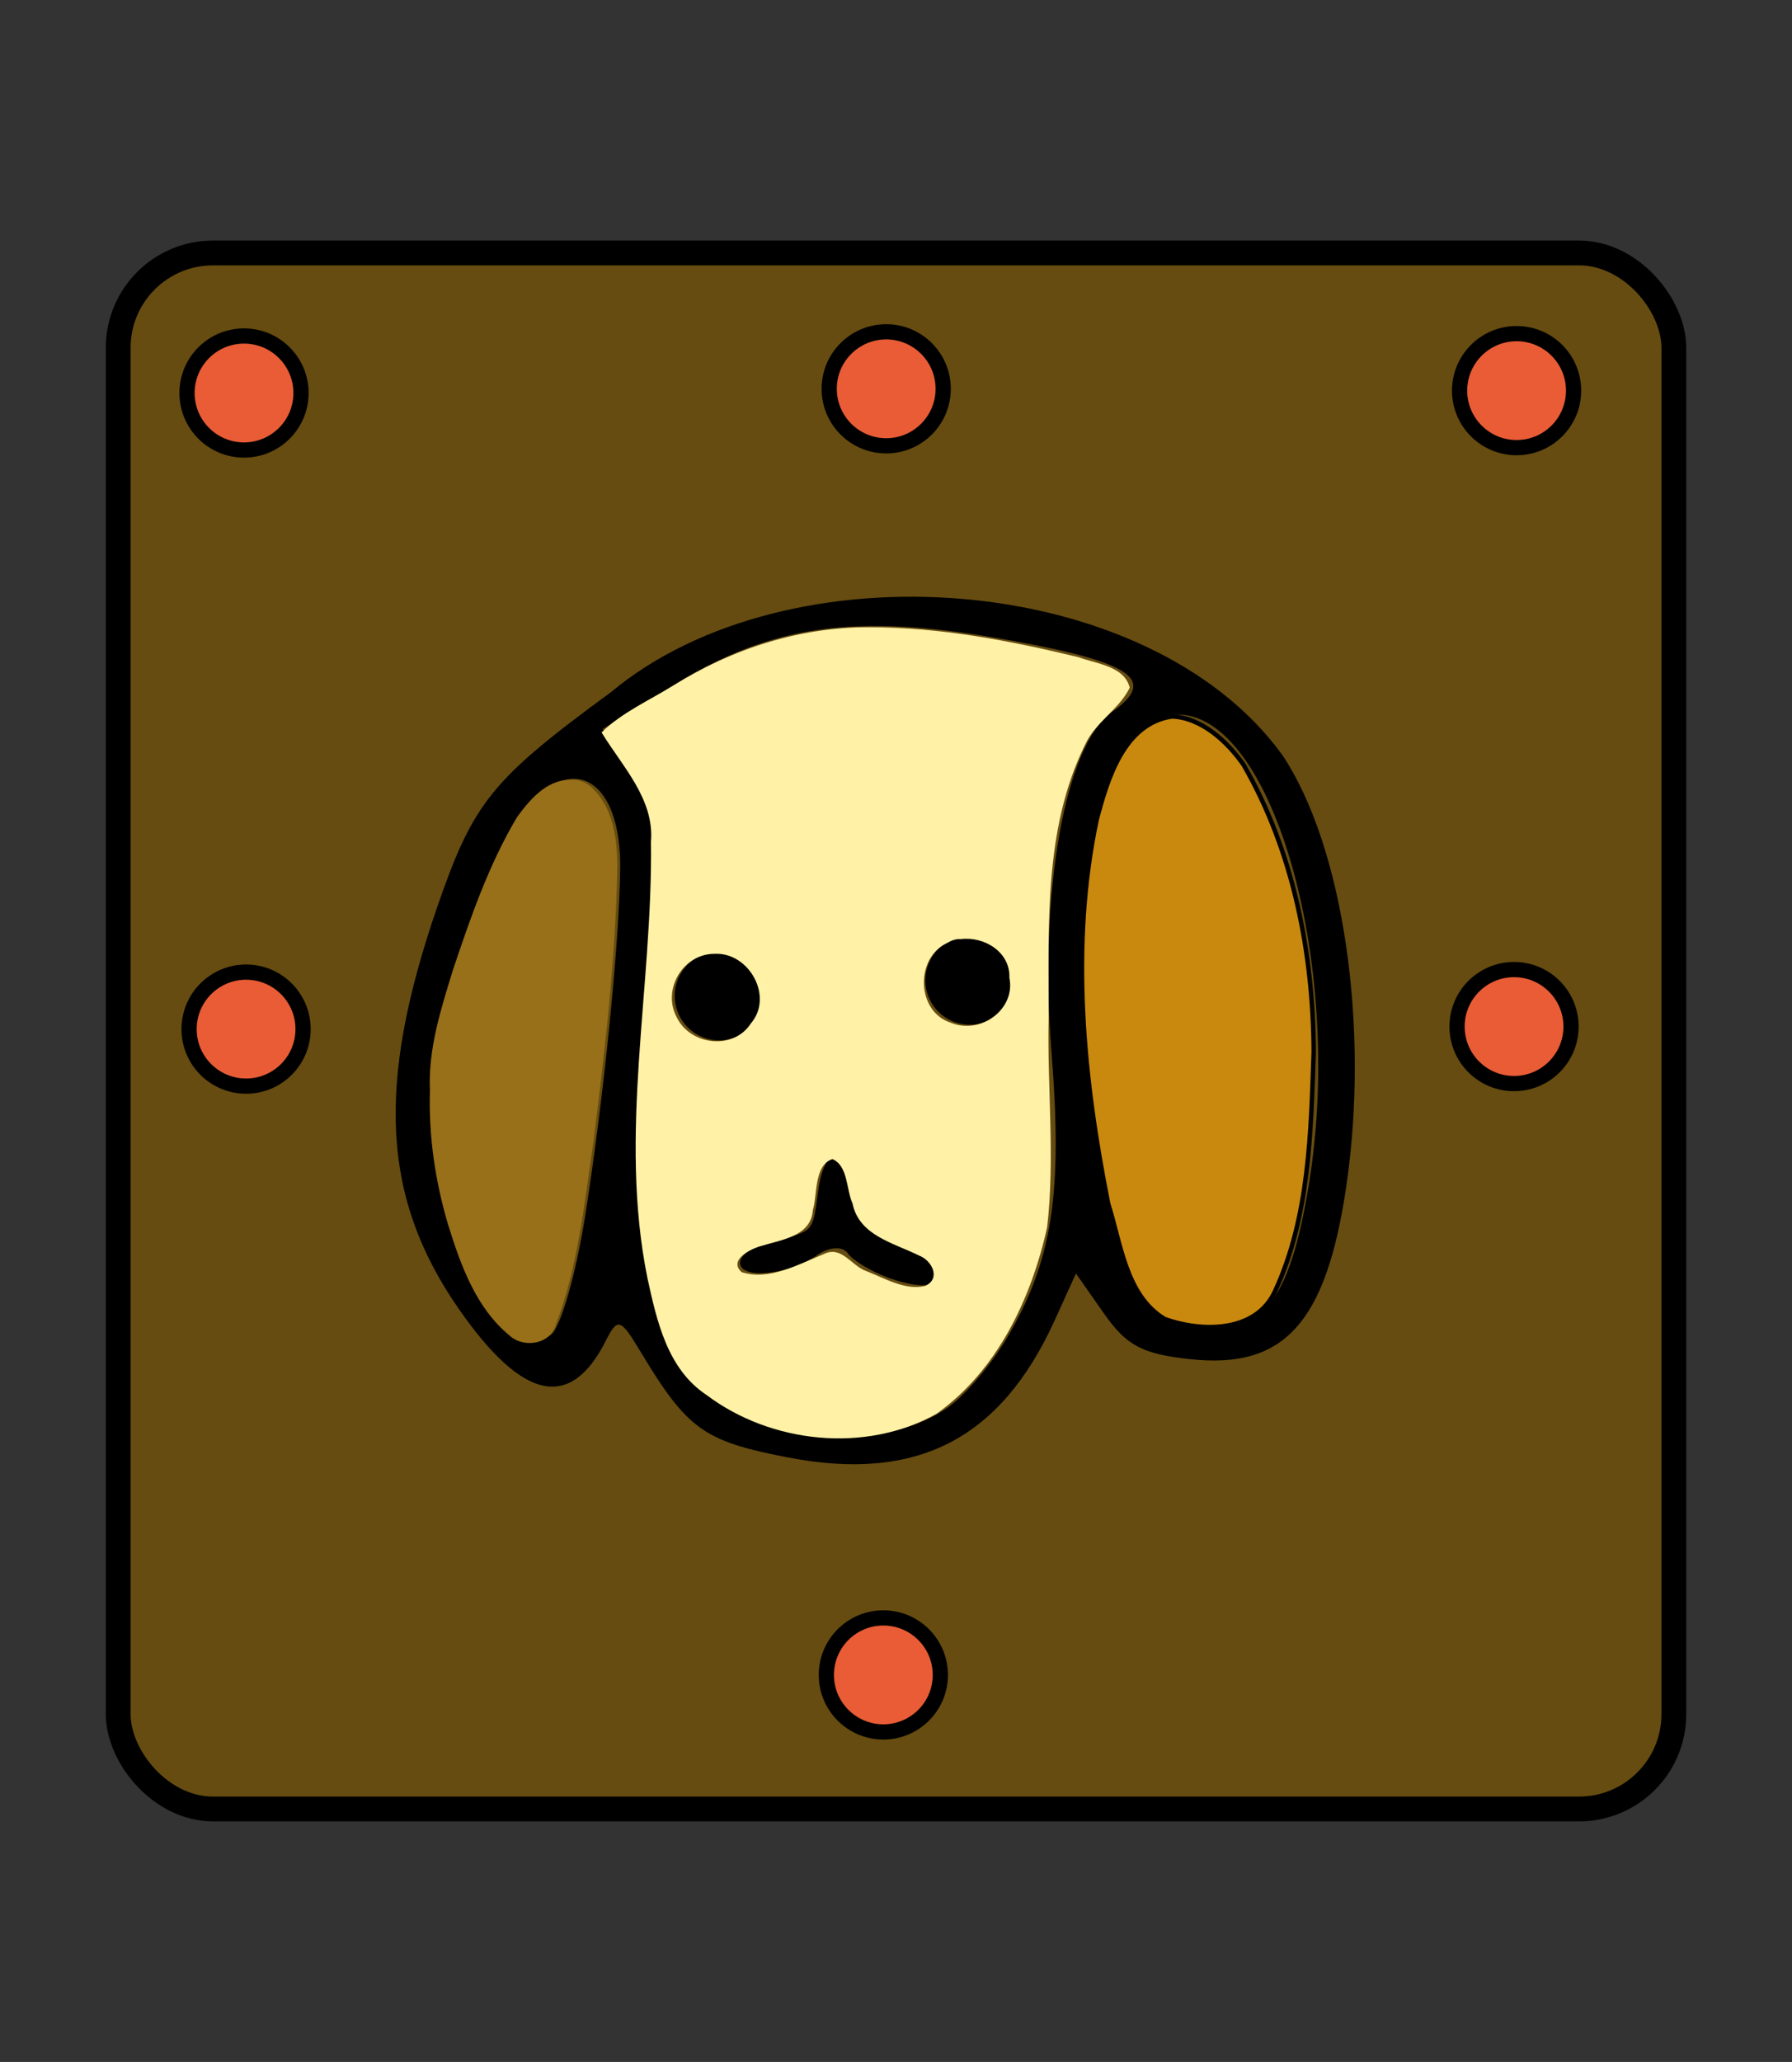 <?xml version="1.0" encoding="UTF-8" standalone="no"?>
<svg
   xmlns:dc="http://purl.org/dc/elements/1.1/"
   xmlns:cc="http://creativecommons.org/ns#"
   xmlns:rdf="http://www.w3.org/1999/02/22-rdf-syntax-ns#"
   xmlns:svg="http://www.w3.org/2000/svg"
   xmlns="http://www.w3.org/2000/svg"
   xmlns:sodipodi="http://sodipodi.sourceforge.net/DTD/sodipodi-0.dtd"
   xmlns:inkscape="http://www.inkscape.org/namespaces/inkscape"
   inkscape:version="0.92.5 (2060ec1f9f, 2020-04-08)"
   sodipodi:docname="0KI-dark.svg"
   id="svg4905"
   version="1.1"
   height="60"
   width="52.157">
  <rect width="100%" height="100%" fill="#333333" stroke="none"/>
  <defs
     id="defs4909" />
  <sodipodi:namedview
     inkscape:document-rotation="0"
     inkscape:current-layer="svg4905"
     inkscape:window-maximized="1"
     inkscape:window-y="27"
     inkscape:window-x="72"
     inkscape:cy="20.898129"
     inkscape:cx="26.262763"
     inkscape:zoom="18.644874"
     showgrid="false"
     id="namedview4907"
     inkscape:window-height="1016"
     inkscape:window-width="1848"
     inkscape:pageshadow="2"
     inkscape:pageopacity="0"
     guidetolerance="10"
     gridtolerance="10"
     objecttolerance="10"
     borderopacity="1"
     bordercolor="#666666"
     pagecolor="#ffffff" />
  <!--
Created by Hari Seldon and modified by orangain, licensed under Creative Commons Attribution-Share Alike 3.0 Unported.
See: https://creativecommons.org/licenses/by-sa/3.0/deed.en

Original file is available at: https://commons.wikimedia.org/wiki/File:Shogi_osho(svg).svg
-->
  <filter
     id="drop-shadow">
    <feGaussianBlur
       id="feGaussianBlur4880"
       stdDeviation="2"
       result="blur"
       in="SourceAlpha" />
    <feOffset
       id="feOffset4882"
       dy="2"
       dx="2"
       result="offsetBlur" />
    <feBlend
       id="feBlend4884"
       mode="normal"
       in2="offsetBlur"
       in="SourceGraphic" />
  </filter>
  <rect
     ry="2.759"
     y="7.361"
     x="3.44"
     height="45.278"
     width="45.278"
     id="rect5497"
     style="opacity:1;fill:#664c10;fill-opacity:1;stroke:#000000;stroke-width:0.722;stroke-linecap:square;stroke-linejoin:miter;stroke-miterlimit:4;stroke-dasharray:none;stroke-opacity:1;paint-order:fill markers stroke" />
  <circle
     r="1.659"
     cy="11.436"
     cx="7.102"
     id="path5973"
     style="opacity:1;fill:#e95c35;fill-opacity:1;stroke:#000000;stroke-width:0.443;stroke-linecap:square;stroke-linejoin:miter;stroke-miterlimit:4;stroke-dasharray:none;stroke-opacity:1;paint-order:fill markers stroke" />
  <circle
     r="1.659"
     cy="11.314"
     cx="25.793"
     id="path5973-1"
     style="opacity:1;fill:#e95c35;fill-opacity:1;stroke:#000000;stroke-width:0.443;stroke-linecap:square;stroke-linejoin:miter;stroke-miterlimit:4;stroke-dasharray:none;stroke-opacity:1;paint-order:fill markers stroke" />
  <circle
     r="1.659"
     cy="11.367"
     cx="44.141"
     id="path5973-1-8"
     style="opacity:1;fill:#e95c35;fill-opacity:1;stroke:#000000;stroke-width:0.443;stroke-linecap:square;stroke-linejoin:miter;stroke-miterlimit:4;stroke-dasharray:none;stroke-opacity:1;paint-order:fill markers stroke" />
  <circle
     r="1.659"
     cy="29.946"
     cx="7.162"
     id="path5973-1-7"
     style="opacity:1;fill:#e95c35;fill-opacity:1;stroke:#000000;stroke-width:0.443;stroke-linecap:square;stroke-linejoin:miter;stroke-miterlimit:4;stroke-dasharray:none;stroke-opacity:1;paint-order:fill markers stroke" />
  <circle
     r="1.659"
     cy="29.872"
     cx="44.067"
     id="path5973-1-9"
     style="opacity:1;fill:#e95c35;fill-opacity:1;stroke:#000000;stroke-width:0.443;stroke-linecap:square;stroke-linejoin:miter;stroke-miterlimit:4;stroke-dasharray:none;stroke-opacity:1;paint-order:fill markers stroke" />
  <circle
     r="1.659"
     cy="48.738"
     cx="25.71"
     id="path5973-1-0"
     style="opacity:1;fill:#e95c35;fill-opacity:1;stroke:#000000;stroke-width:0.443;stroke-linecap:square;stroke-linejoin:miter;stroke-miterlimit:4;stroke-dasharray:none;stroke-opacity:1;paint-order:fill markers stroke" />
  <g
     transform="matrix(1.033,0,0,1.033,135.091,-278.088)"
     id="g13408">
    <g
       id="g12579"
       transform="translate(4.611,-17.292)">
      <path
         sodipodi:nodetypes="cccccccccccccsccccscscscccscccccccccccccccssccc"
         style="fill:#000000;stroke-width:0.353"
         d="m -101.857,324.783 c -1.354,-0.148 -1.79,-0.381 -2.432,-1.297 l -0.782,-1.116 -0.596,1.312 c -1.524,3.356 -3.879,4.569 -7.51,3.871 -2.386,-0.459 -2.842,-0.786 -4.171,-2.996 -0.558,-0.927 -0.637,-0.951 -0.972,-0.288 -0.995,1.968 -2.334,1.684 -4.122,-0.876 -2.182,-3.124 -2.359,-6.314 -0.628,-11.339 1.021,-2.963 1.528,-3.59 4.896,-6.059 4.995,-4.166 15.142,-3.426 18.911,1.759 1.723,2.563 2.478,7.666 1.804,12.194 -0.569,3.824 -1.752,5.124 -4.398,4.834 z m 3.361,-5.003 c 1.004,-6.27 -1.13,-13.477 -3.891,-13.144 -1.183,0.143 -1.909,1.515 -2.333,4.411 -0.417,2.843 0.122,8.499 1.037,10.882 0.585,1.523 0.7,1.644 1.788,1.87 2.03,0.423 2.843,-0.539 3.4,-4.019 z m -8.525,4.417 c 1.286,-2.186 1.579,-4.06 1.261,-8.058 -0.357,-4.493 0.382,-8.66 1.701,-9.585 1.315,-0.922 0.572,-1.416 -3.1,-2.062 -4.123,-0.725 -6.496,-0.393 -9.217,1.288 l -2.029,1.254 0.815,1.162 c 0.855,1.22 0.871,1.698 0.277,8.294 -0.311,3.452 0.185,7.118 1.149,8.493 1.417,2.022 5.38,2.635 7.489,1.157 0.477,-0.334 1.221,-1.209 1.653,-1.944 z m -3.322,-1.702 c -0.495,-0.18 -1.016,-0.493 -1.158,-0.696 -0.142,-0.203 -0.527,-0.181 -0.855,0.049 -0.797,0.558 -2.15,0.7 -2.178,0.229 -0.013,-0.226 0.351,-0.472 0.904,-0.612 1.197,-0.303 1.131,-0.23 1.299,-1.434 0.182,-1.306 0.746,-1.251 0.996,0.098 0.163,0.877 0.349,1.074 1.318,1.399 1.049,0.351 1.336,0.76 0.798,1.137 -0.123,0.086 -0.629,0.01 -1.124,-0.17 z m -8.552,-1.772 c 0.524,-3.327 0.958,-7.646 0.983,-9.761 0.028,-2.417 -1.26,-3.299 -2.584,-1.77 -0.684,0.79 -2.085,4.382 -2.506,6.425 -0.78,3.786 1.405,9.692 3.136,8.479 0.272,-0.191 0.709,-1.708 0.971,-3.373 z"
         id="path12478"
         inkscape:connector-curvature="0" />
      <g
         style="fill:#000000"
         id="g12503">
        <circle
           style="opacity:1;fill:#000000;fill-opacity:1;stroke:none;stroke-width:0.25;stroke-linecap:square;stroke-linejoin:miter;stroke-miterlimit:4;stroke-dasharray:none;stroke-opacity:1;paint-order:fill markers stroke"
           id="path12484"
           cx="-108.062"
           cy="314.111"
           r="1.252" />
        <circle
           style="opacity:1;fill:#000000;fill-opacity:1;stroke:none;stroke-width:0.25;stroke-linecap:square;stroke-linejoin:miter;stroke-miterlimit:4;stroke-dasharray:none;stroke-opacity:1;paint-order:fill markers stroke"
           id="path12484-0"
           cx="-115.125"
           cy="314.55"
           r="1.252" />
      </g>
    </g>
    <path
       style="opacity:1;fill:#987019;fill-opacity:1;stroke:none;stroke-width:0.167;stroke-linecap:square;stroke-linejoin:miter;stroke-miterlimit:4;stroke-dasharray:none;stroke-opacity:1;paint-order:fill markers stroke"
       d="m -239.122,89.859 c -2.414,0.097 -4.165,2.157 -5.481,3.976 -3.002,5.043 -4.93,10.641 -6.792,16.182 -1.287,4.172 -2.662,8.436 -2.465,12.86 -0.149,4.828 0.559,9.643 1.93,14.268 1.331,4.271 2.953,8.838 6.519,11.774 1.467,1.37 4.285,0.996 4.904,-1.065 2.404,-6.218 3.044,-12.926 4.03,-19.47 1.217,-9.727 2.367,-19.493 2.544,-29.303 -0.01,-2.961 -0.449,-6.366 -2.784,-8.449 -0.668,-0.61 -1.508,-0.86 -2.405,-0.772 z"
       id="path12589"
       inkscape:connector-curvature="0"
       transform="matrix(0.265,0,0,0.265,-51.389,267.358)" />
    <path
       style="opacity:1;fill:#fff1a6;fill-opacity:1;stroke:none;stroke-width:0.334;stroke-linecap:square;stroke-linejoin:miter;stroke-miterlimit:4;stroke-dasharray:none;stroke-opacity:1;paint-order:fill markers stroke"
       d="m -207.111,73.645 c -7.369,-0.045 -14.575,2.271 -20.801,6.15 -2.579,1.595 -5.601,2.944 -7.695,5.031 2.183,3.603 5.631,7.074 5.247,11.622 0.207,15.432 -3.489,31.052 -0.369,46.401 0.995,4.545 2.121,9.653 6.278,12.402 6.852,5.158 16.896,6.23 24.45,2.001 6.461,-4.58 10.086,-12.263 11.762,-19.82 0.868,-7.392 -0.005,-14.873 0.161,-22.298 0.029,-9.72 -0.544,-19.996 3.852,-28.953 1.068,-2.428 3.643,-3.784 4.771,-6.111 -0.558,-2.304 -3.566,-2.541 -5.455,-3.245 -7.263,-1.756 -14.703,-3.189 -22.202,-3.179 z m 9.692,33.148 c 2.478,-0.316 5.278,1.362 5.169,4.11 0.688,3.379 -3.09,6.073 -6.206,4.785 -3.689,-1.163 -3.846,-6.881 -0.432,-8.475 0.444,-0.259 0.941,-0.469 1.468,-0.42 z m -26.079,1.563 c 3.573,-0.12 6.207,4.546 3.761,7.4 -1.854,2.881 -6.421,2.331 -7.87,-0.632 -1.611,-2.945 0.638,-6.834 4.109,-6.768 z m 12.433,21.821 c 1.685,0.724 1.458,3.259 2.139,4.716 0.679,3.417 4.411,4.207 7.051,5.528 1.359,0.492 2.395,2.442 0.679,3.239 -2.098,0.515 -4.316,-0.816 -6.254,-1.573 -1.578,-0.526 -2.617,-2.764 -4.526,-1.816 -2.722,1.097 -5.782,2.854 -8.737,1.925 -1.464,-1.31 1.006,-2.505 2.094,-2.79 2.083,-0.651 5.295,-1.006 5.468,-3.81 0.506,-1.575 0.104,-4.782 2.086,-5.419 z"
       id="path12591"
       inkscape:connector-curvature="0"
       transform="matrix(0.265,0,0,0.265,-51.389,267.358)" />
    <path
       style="opacity:1;fill:#c9890e;fill-opacity:1;stroke:#000000;stroke-width:0.472;stroke-linecap:square;stroke-linejoin:miter;stroke-miterlimit:4;stroke-dasharray:none;stroke-opacity:1;paint-order:fill markers stroke"
       d="m -174.95,83.121 c -5.14,0.758 -6.875,6.665 -8.022,10.992 -2.84,13.444 -1.424,27.455 1.227,40.812 1.342,4.202 1.864,9.726 5.976,12.235 3.962,1.44 9.791,1.501 11.795,-3.006 3.627,-7.878 3.784,-16.853 4.077,-25.381 -0.053,-10.512 -2.162,-21.321 -7.449,-30.495 -1.703,-2.464 -4.466,-5.02 -7.604,-5.157 z"
       id="path12595"
       inkscape:connector-curvature="0"
       transform="matrix(0.265,0,0,0.265,-51.389,267.358)" />
  </g>
</svg>
